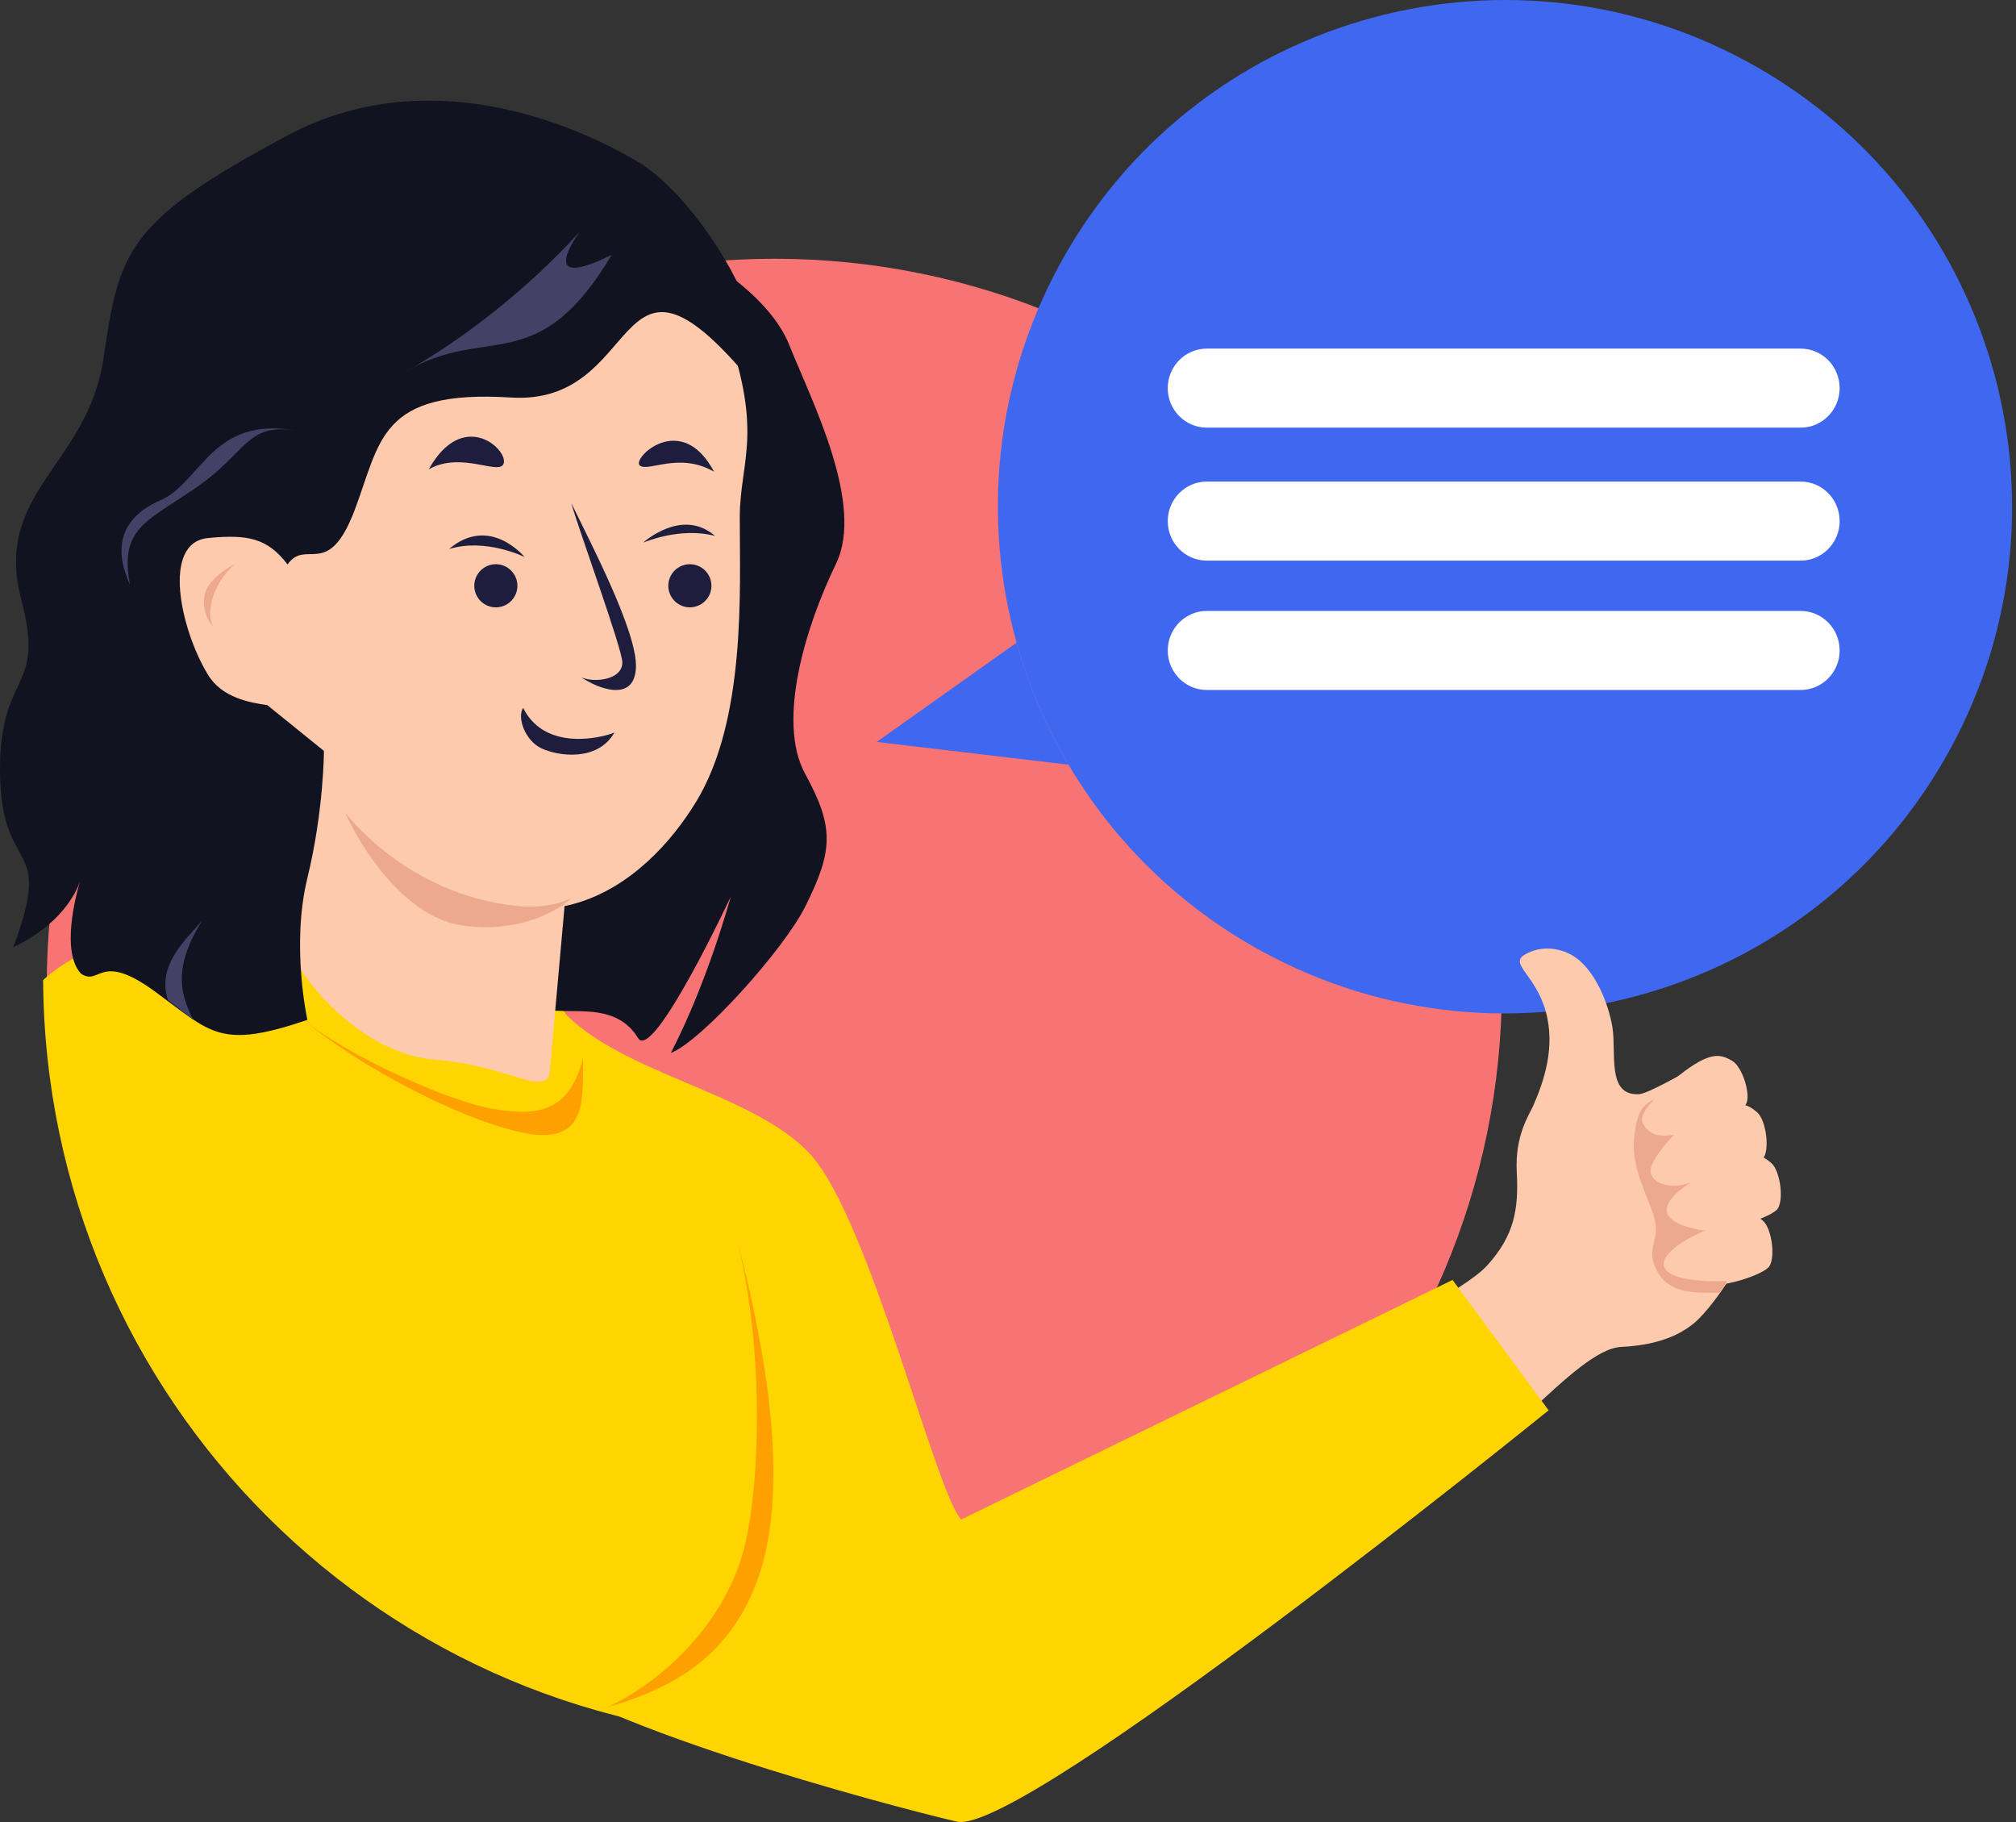 <svg width="332" height="300" viewBox="0 0 332 300" fill="none" xmlns="http://www.w3.org/2000/svg">
<rect x="0" y="0" width="332" height="300" fill="#333333" stroke="none"/>
<g clip-path="url(#clip0)">
<path d="M247.337 162.426C247.337 228.602 193.691 282.249 127.515 282.249C61.338 282.249 7.692 228.602 7.692 162.426C7.692 96.25 61.338 42.603 127.515 42.603C193.691 42.603 247.337 96.25 247.337 162.426Z" fill="#F87373"/>
<path d="M321.194 123.294C299.157 163.763 248.455 178.722 207.946 156.707C194.197 149.234 183.389 138.463 175.972 125.909C172.243 119.599 169.371 112.838 167.413 105.82C161.791 85.669 163.704 63.397 174.501 43.57C196.537 3.101 247.24 -11.858 287.749 10.157C328.257 32.172 343.231 82.825 321.194 123.294Z" fill="#4067F0"/>
<path d="M167.413 105.82L144.379 122.16L175.972 125.909C172.243 119.599 169.371 112.838 167.413 105.82Z" fill="#4067F0"/>
<path d="M192.308 63.905C192.308 60.311 195.188 57.397 198.741 57.397H296.525C300.078 57.397 302.959 60.311 302.959 63.905C302.959 67.5 300.078 70.414 296.525 70.414H198.741C195.188 70.414 192.308 67.5 192.308 63.905Z" fill="white"/>
<path d="M192.308 85.799C192.308 82.204 195.188 79.29 198.741 79.29H296.525C300.078 79.29 302.959 82.204 302.959 85.799C302.959 89.394 300.078 92.308 296.525 92.308H198.741C195.188 92.308 192.308 89.394 192.308 85.799Z" fill="white"/>
<path d="M192.308 107.101C192.308 103.506 195.188 100.592 198.741 100.592H296.525C300.078 100.592 302.959 103.506 302.959 107.101C302.959 110.695 300.078 113.609 296.525 113.609H198.741C195.188 113.609 192.308 110.695 192.308 107.101Z" fill="white"/>
<path d="M254.51 166.378C252.77 160.346 248.425 158.694 251.18 157.133C253.934 155.573 256.879 156.17 258.749 157.2C262.647 159.348 264.91 165.346 265.531 169.088C266.228 173.29 264.528 180.448 269.905 180.161C271.32 180.086 276.827 176.965 280.499 174.885C284.171 172.804 288.375 189.54 289.668 196.066C290.962 202.593 282.63 214.815 279.008 217.835C275.386 220.855 270.696 221.577 266.924 221.778C263.151 221.979 257.744 226.979 251.889 232.473C247.206 236.869 241.504 241.664 239.238 243.513C237.807 243.275 233.618 240.986 228.313 233.731C223.008 226.477 224.31 220.754 224.31 220.754C224.31 220.754 241.074 212.619 244.928 208.347C249.392 203.398 250.11 199.12 249.784 193.012C249.458 186.905 251.829 183.586 252.508 182.031C254.194 178.172 256.251 172.409 254.51 166.378Z" fill="#FDCAAD"/>
<path d="M277.518 176.301C281.885 173.097 283.451 173.641 285.214 174.633C286.978 175.625 288.466 180.495 287.477 181.891C286.241 183.636 278.3 188.173 272.613 186.612C268.562 185.499 272.06 180.305 277.518 176.301Z" fill="#FDCAAD"/>
<path d="M281.231 183.355C286.243 180.926 287.725 181.767 289.322 183.097C290.919 184.427 291.513 189.627 290.253 190.855C288.678 192.39 279.802 195.504 274.346 192.87C270.457 190.994 274.965 186.391 281.231 183.355Z" fill="#FDCAAD"/>
<path d="M283.568 191.71C288.58 189.282 290.062 190.122 291.659 191.452C293.256 192.782 293.85 197.982 292.591 199.21C291.015 200.745 282.14 203.859 276.683 201.225C272.795 199.35 277.302 194.746 283.568 191.71Z" fill="#FDCAAD"/>
<path d="M282.183 201.207C287.196 198.778 288.678 199.618 290.275 200.949C291.872 202.279 292.466 207.479 291.205 208.707C289.63 210.241 280.754 213.355 275.298 210.722C271.41 208.846 275.917 204.243 282.183 201.207Z" fill="#FDCAAD"/>
<path d="M270.468 184.746C270.035 183.635 271.704 181.689 272.592 180.854C271.092 181.879 269.766 181.989 269.169 186.851C268.573 191.714 270.556 195.133 272.202 199.768C273.848 204.404 270.686 205.238 272.921 209.314C275.155 213.391 279.733 212.749 283.159 212.881L284.454 210.922C281.354 211.088 274.938 210.863 274.074 208.643C273.209 206.421 278.162 203.701 280.747 202.618C278.87 202.404 274.999 201.508 274.527 199.644C274.054 197.78 276.951 195.579 278.46 194.711C275.256 195.827 272.415 195.034 271.85 193.175C271.398 191.687 274.233 188.324 275.708 186.828C272.478 187.473 271.008 186.134 270.468 184.746Z" fill="#ECA98E"/>
<path d="M133.539 190.167C123.855 179.444 100.566 176.748 91.475 165.089C81.632 185.556 71.891 260.351 83.146 271.998C94.401 283.645 146.856 297.442 157.583 299.935C168.309 302.428 255.03 232.209 255.03 232.209L239.204 210.749L158.299 250.185C154.104 245.835 143.224 200.889 133.539 190.167Z" fill="#FFD501"/>
<path fill-rule="evenodd" clip-rule="evenodd" d="M7.101 161.372C20.421 149.238 43.691 154.303 43.691 154.303C48.924 159.354 67.039 172.661 80.066 173.827C93.092 174.992 92.072 165.158 92.072 165.158C109.518 194.006 142.553 255.827 141.39 266.783C140.697 273.314 139.178 279.099 135.914 286.347C134.81 286.376 133.702 286.391 132.592 286.391C63.532 286.391 7.502 230.486 7.101 161.372Z" fill="#FFD501"/>
<path fill-rule="evenodd" clip-rule="evenodd" d="M64.406 144.825C68.552 147.788 74.651 150.986 82.436 151.892C84.669 152.153 86.995 152.097 88.859 151.927C89.792 151.841 90.626 151.725 91.289 151.601C91.887 151.489 92.51 151.342 92.899 151.138L91.725 148.678C91.731 148.675 91.734 148.674 91.734 148.674C91.734 148.673 91.672 148.699 91.514 148.742C91.343 148.788 91.113 148.841 90.826 148.895C90.254 149.002 89.5 149.108 88.63 149.187C86.886 149.346 84.74 149.394 82.726 149.159C75.472 148.315 69.775 145.333 65.885 142.553C63.941 141.164 62.456 139.83 61.46 138.85C60.963 138.359 60.589 137.958 60.343 137.684C60.22 137.547 60.129 137.441 60.07 137.372C60.041 137.337 60.02 137.312 60.007 137.296L59.993 137.28L59.992 137.278C59.992 137.279 59.992 137.279 58.99 138.166C57.988 139.053 57.988 139.054 57.988 139.054L57.989 139.056L57.992 139.059L57.999 139.067L58.023 139.097C58.043 139.121 58.072 139.156 58.109 139.199C58.183 139.286 58.291 139.411 58.43 139.567C58.711 139.879 59.123 140.321 59.662 140.853C60.74 141.915 62.333 143.343 64.406 144.825Z" fill="#ECA98E"/>
<path d="M129.928 56.691C126.943 49.241 117.167 42.959 115.213 42.603C112.282 43.934 111.327 50.359 110.474 50.572C109.621 50.785 85.779 75.492 73.965 87.82C73.965 87.82 83.121 106.972 92.512 124.95C94.323 128.416 85.773 161.385 87.537 164.618C89.868 168.891 100.416 163.246 105.074 170.911C107.551 174.986 120.334 147.657 120.334 147.657C120.334 147.657 116.583 161.609 110.474 173.373C115.487 171.458 129.03 156.411 132.593 149.298C137.247 140.005 137.389 136.192 132.593 127.412C127.796 118.632 132.859 102.719 137.656 92.875C142.453 83.031 133.659 66.003 129.928 56.691Z" fill="#111320"/>
<path d="M90.469 177.161L93.491 143.462L53.062 123.077L48.521 157.981C51.281 163.132 60.435 173.648 71.763 174.501C83.089 175.353 88.778 180.092 90.469 177.161Z" fill="#FDCAAD"/>
<path d="M121.827 85.219C121.827 75.653 126.077 71.136 118.905 52.27C111.732 33.404 92.34 32.181 77.464 28.354C58.869 23.571 42.433 34.595 32.038 48.549C21.944 62.102 18.425 70.96 19.818 81.765C21.944 98.24 21.147 100.101 27.788 111.261C31.931 118.224 42.93 118.17 42.93 118.17C42.93 118.17 41.92 118.17 62.322 137.302C87.824 161.218 106.419 145.54 114.654 131.988C122.889 118.435 121.827 97.177 121.827 85.219Z" fill="#FDCAAD"/>
<path d="M84.831 149.14C89.963 149.705 93.132 148.354 94.083 147.882C91.906 149.984 85.212 153.816 75.852 152.328C66.492 150.84 59.254 139.308 56.805 133.728C56.805 133.728 66.656 147.134 84.831 149.14Z" fill="#ECA98E"/>
<path d="M34.628 100.626C34.521 102.016 34.933 102.856 35.075 103.108C34.463 102.543 33.318 100.778 33.641 98.238C33.965 95.699 37.133 93.625 38.676 92.906C38.676 92.906 35.008 95.704 34.628 100.626Z" fill="#ECA98E"/>
<path d="M80.751 182.491C73.988 181.281 57.292 174.033 49.148 167.307C61.879 177.821 81.205 186.592 88.944 186.873C96.684 187.154 95.985 180.412 95.996 174.257C93.636 183.805 87.516 183.702 80.751 182.491Z" fill="#FFA001"/>
<path d="M78.107 96.45C78.107 98.411 79.696 100 81.657 100C83.618 100 85.207 98.411 85.207 96.45C85.207 94.489 83.618 92.899 81.657 92.899C79.696 92.899 78.107 94.489 78.107 96.45Z" fill="#1E1D3D"/>
<path d="M110.059 96.45C110.059 98.411 111.649 100 113.609 100C115.57 100 117.16 98.411 117.16 96.45C117.16 94.489 115.57 92.899 113.609 92.899C111.649 92.899 110.059 94.489 110.059 96.45Z" fill="#1E1D3D"/>
<path d="M117.752 88.246C112.315 83.504 105.917 89.349 105.917 89.349C105.917 89.349 111.966 86.701 117.752 88.246Z" fill="#1E1D3D"/>
<path d="M73.965 90.392C80.653 84.701 86.391 91.716 86.391 91.716C86.391 91.716 80.04 88.538 73.965 90.392Z" fill="#1E1D3D"/>
<path d="M117.588 77.668C112.194 67.499 104.011 75.482 105.354 76.636C106.698 77.79 111.878 74.341 117.588 77.668Z" fill="#1E1D3D"/>
<path d="M70.615 77.261C76.156 67.377 83.374 73.718 82.982 76.152C82.59 78.587 76.139 74.159 70.615 77.261Z" fill="#1E1D3D"/>
<path d="M104.729 109.886C104.953 103.985 97.071 89.032 94.083 82.84C95.204 86.938 102.488 106.838 102.488 109.067C102.488 112.021 97.725 112.436 95.764 111.525C98.379 113.347 104.505 115.788 104.729 109.886Z" fill="#1E1D3D"/>
<path d="M86.161 116.568C89.793 123.836 99.202 121.436 101.183 120.621C98.353 125.51 91.803 124.479 89.123 123.193C86.443 121.907 85.103 118.05 86.161 116.568Z" fill="#1E1D3D"/>
<path d="M123.16 51.373C122.454 46.353 113.527 31.685 105.046 26.644C93.931 20.039 70.052 10.182 47.356 22.297C20.627 36.565 19.685 41.333 17.039 59.035C14.392 76.738 -1.219 80.947 3.544 98.914C7.578 114.129 -0.265 110.38 0.007 127.469C0.279 144.558 8.987 137.766 2.184 155.969C10.077 152.199 12.518 146.982 13.149 145.191C12.424 147.677 10.064 156.811 13.341 160.316C16.515 162.438 16.334 156.512 25.586 163.305C34.838 170.097 36.232 172.814 50.622 167.924C50.622 167.924 47.901 155.698 50.622 144.558C53.343 133.419 53.343 123.638 53.343 123.638L44.032 116.107C41.121 115.667 36.569 114.916 34.241 111.087C29.741 103.689 26.566 89.331 34.241 88.59C40.803 87.956 44.032 88.59 47.356 92.937C50.384 88.59 54.006 95.516 58.36 84.105C62.714 72.694 62.36 64.094 84.13 65.452C105.899 66.81 100.879 36.508 122.139 60.95C126.266 65.695 120.426 53.311 123.16 51.373Z" fill="#111320"/>
<path d="M33.302 151.572C28.422 159.31 29.728 163.704 31.787 167.869L27.656 164.662C25.92 159.201 29.848 155.46 33.302 151.572Z" fill="#434266"/>
<path d="M68.099 60.452C80.7 53.868 88.927 61.822 100.744 41.947C87.725 48.47 95.546 38.05 95.546 38.05C95.546 38.05 84.639 50.771 68.099 60.452C67.491 60.769 66.872 61.121 66.242 61.511C66.869 61.163 67.488 60.809 68.099 60.452Z" fill="#434266"/>
<path d="M32.826 79.912C41.19 74.007 40.748 68.773 50.823 71.356C35.074 67.318 33.433 79.326 26.401 82.385C19.37 85.444 18.87 90.757 21.421 96.316C19.557 86.691 24.462 85.818 32.826 79.912Z" fill="#434266"/>
<path d="M122.531 254.947C125.38 243.767 125.758 220.575 121.169 203.418C128.342 230.237 129.176 249.44 124.236 261.458C119.296 273.476 110.291 278.057 99.934 281.155C110.472 276.173 119.683 266.128 122.531 254.947Z" fill="#FFA001"/>
</g>
<defs>
<clipPath id="clip0">
<rect width="331.361" height="300" fill="white"/>
</clipPath>
</defs>
</svg>
